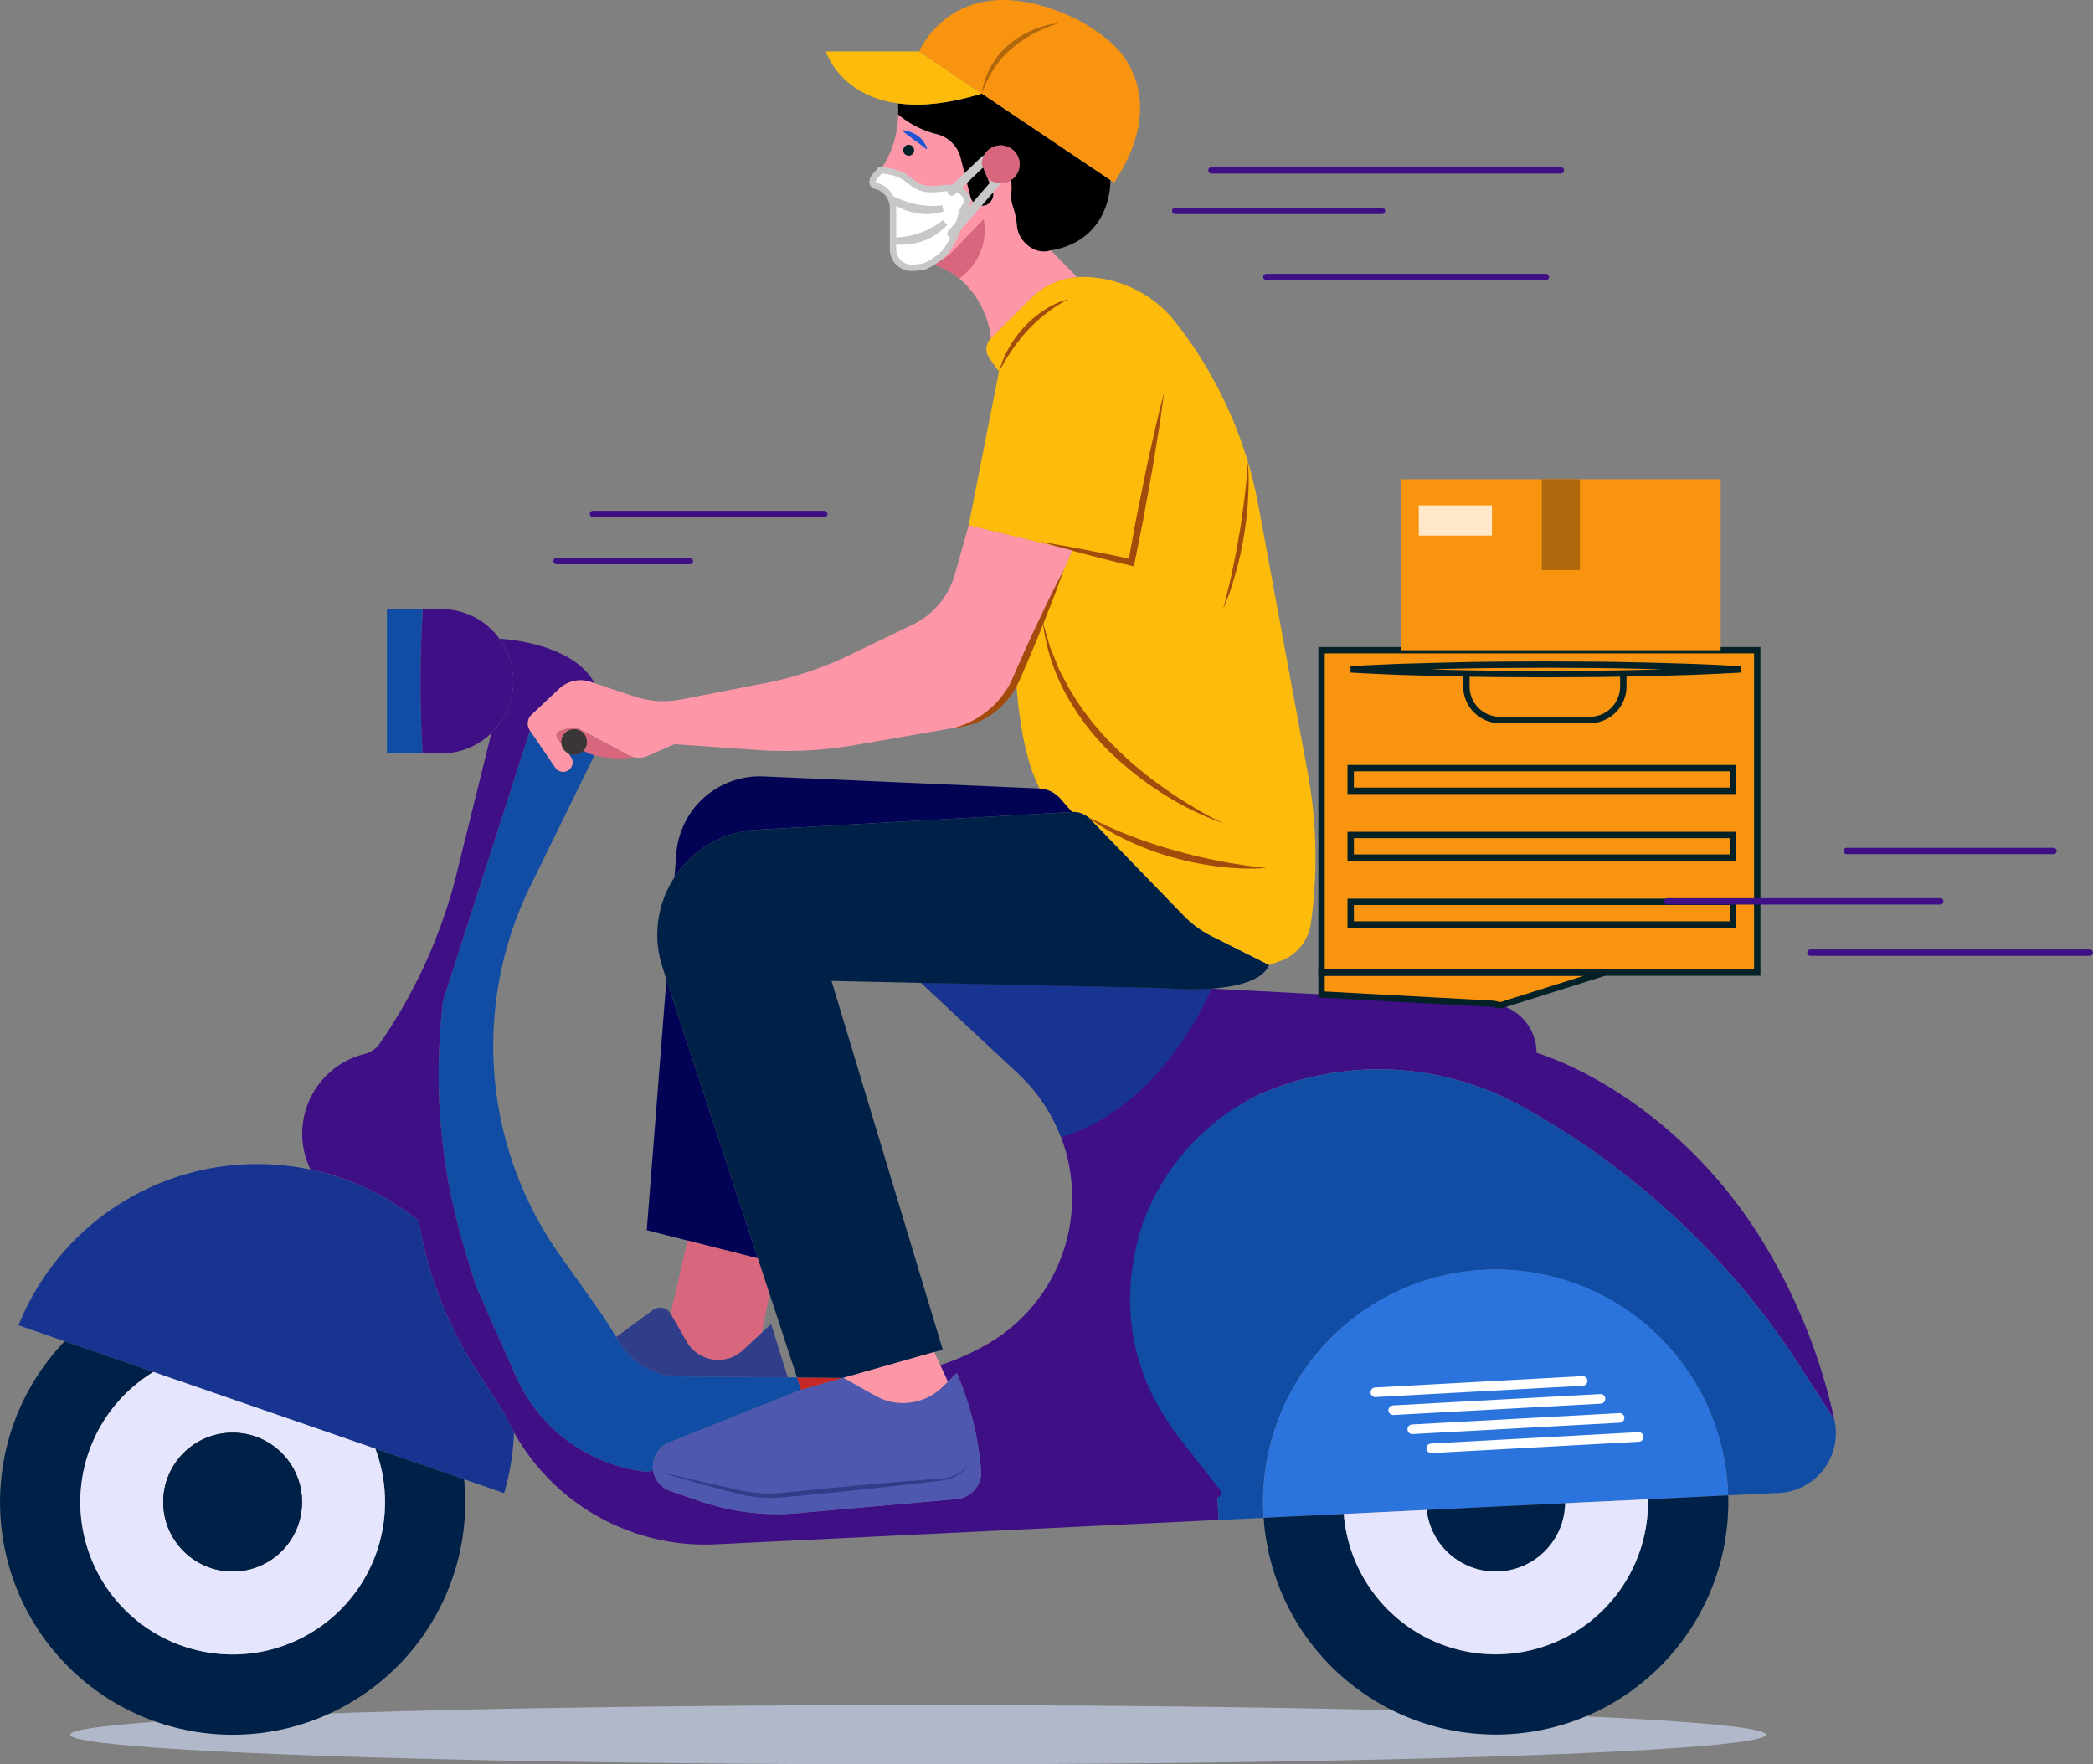 <svg xmlns="http://www.w3.org/2000/svg" width="328.261" height="276.714" viewBox="0 0 328.261 276.714">
  <rect x="0" y="0" width="328.261" height="276.714" fill="#808080" stroke="none"/>
  <g id="Group_496" data-name="Group 496" transform="translate(-852.494 -427.138)">
    <ellipse id="Ellipse_51" data-name="Ellipse 51" cx="132.974" cy="4.649" rx="132.974" ry="4.649" transform="translate(863.496 694.553)" fill="#b1b8ca"/>
    <path id="Path_186" data-name="Path 186" d="M222.124,347.928l.632,1.957L229.394,348Z" transform="translate(755.361 295.237)" fill="#c62828"/>
    <path id="Path_187" data-name="Path 187" d="M166.417,290.776l.195-1.9,13.637-42.416,3.974,5.825a1.489,1.489,0,0,0,2.2.3,1.522,1.522,0,0,0,.511-1.129,1.4,1.4,0,0,0-.286-.858l-.391-.557a1.741,1.741,0,0,0,.918.241,2,2,0,0,0,1.49-.662,6.794,6.794,0,0,0,1.7.722l-9.8,20.019a56.808,56.808,0,0,0,4.4,58.417l6.321,8.925c.888,1.25,1.671,2.574,2.469,3.9.15.241.286.466.436.707a11.411,11.411,0,0,0,9.649,5.464l5.915.045,10.928.106h1.445l.632,1.956-20.7,8.279a4.077,4.077,0,0,0-2.514,3.356,3.558,3.558,0,0,0-.015.392,4.488,4.488,0,0,0,.045.632l-1.009.2a25.418,25.418,0,0,1-20.53-14.992l-1.791-4.049-4.5-10.145-1.776-5.885A94.378,94.378,0,0,1,166.417,290.776Z" transform="translate(755.361 295.237)" fill="#114da5"/>
    <path id="Path_188" data-name="Path 188" d="M154.315,297.2a4.156,4.156,0,0,0,2.393-1.656,81.268,81.268,0,0,0,12.072-26.762l5.419-21.9a11.343,11.343,0,0,0,1.264-14.8s11.439.451,14.916,6.969l-.647-.211a4.908,4.908,0,0,0-4.877,1.069l-4.335,4.079a1.906,1.906,0,0,0-.271,2.468l-13.637,42.416-.195,1.9a94.359,94.359,0,0,0,3.552,36.892l1.776,5.885,4.5,10.145,1.791,4.049a25.418,25.418,0,0,0,20.53,14.992l1.009-.2a4.038,4.038,0,0,0,2.679,3.206l4.711,1.611a37.192,37.192,0,0,0,13.652,1.971c.557-.03,1.1-.06,1.656-.12l24.9-2.2a4.236,4.236,0,0,0,3.372-2.272h0a4.017,4.017,0,0,0,.452-2.108,47.909,47.909,0,0,0-3.808-15.368l-1.4,1.34-1.189-2.589a39.548,39.548,0,0,0,7.255-3.221,26.561,26.561,0,0,0,4.952-42.537l-15.218-14.209,37.7.813a50.21,50.21,0,0,0,7.842.09l43.651,2.334c.255.015.511.045.752.075a7.774,7.774,0,0,1,6.593,7.676s8.941,2.5,19.251,10.943a74.349,74.349,0,0,1,15.353,17.264,90.826,90.826,0,0,1,12.117,29.382l-5.163-8.068a122.267,122.267,0,0,0-44.012-41.2,46.344,46.344,0,0,0-41.242-1.7,35.071,35.071,0,0,0-13.17,53.826l6.788,8.579h0l.21,4.23-67.432,3.266-11.439.557a34.338,34.338,0,0,1-31.639-17.551c-.542-.948-1.024-1.941-1.475-2.95l-4.335-6.7a61.614,61.614,0,0,1-9.122-23.5,40.1,40.1,0,0,0-16.993-8.083v-.015a12.686,12.686,0,0,1-1.295-5.6A12.905,12.905,0,0,1,154.315,297.2Z" transform="translate(755.361 295.237)" fill="#3f1085"/>
    <path id="Path_189" data-name="Path 189" d="M273.661,335.766a34.837,34.837,0,0,0,7.6,21.72l6.789,8.579.21,4.23,7.06-.347c-.06-.812-.091-1.64-.091-2.468a36.479,36.479,0,0,1,72.942-1.054l7.465-.361a9.41,9.41,0,0,0,9.212-11.439l-5.163-8.068a122.271,122.271,0,0,0-44.011-41.2,46.344,46.344,0,0,0-41.242-1.7A35.042,35.042,0,0,0,273.661,335.766Z" transform="translate(755.361 295.237)" fill="#114da5"/>
    <path id="Path_190" data-name="Path 190" d="M331.716,330.994a36.45,36.45,0,0,1,36.456,35.432l-12.584.617-13,.618-21.675,1.053-13.02.632-12.568.6c-.06-.812-.09-1.64-.09-2.468A36.481,36.481,0,0,1,331.716,330.994Z" transform="translate(755.361 295.237)" fill="#2c74dd"/>
    <path id="Path_191" data-name="Path 191" d="M321.581,359.8h.042l32.546-1.782a.751.751,0,0,0,.71-.792.742.742,0,0,0-.792-.71L321.54,358.3a.752.752,0,0,0,.041,1.5Z" transform="translate(755.361 295.237)" fill="#fff"/>
    <path id="Path_192" data-name="Path 192" d="M318.593,356.814a.277.277,0,0,0,.041,0l32.547-1.781a.752.752,0,0,0,.71-.792.743.743,0,0,0-.792-.71l-32.547,1.781a.753.753,0,0,0,.041,1.5Z" transform="translate(755.361 295.237)" fill="#fff"/>
    <path id="Path_193" data-name="Path 193" d="M315.6,353.826a.29.29,0,0,0,.041,0l32.547-1.781a.752.752,0,0,0,.71-.793.743.743,0,0,0-.792-.71l-32.547,1.782a.753.753,0,0,0,.041,1.5Z" transform="translate(755.361 295.237)" fill="#fff"/>
    <path id="Path_194" data-name="Path 194" d="M312.8,351.015h.041l32.547-1.78a.752.752,0,0,0,.71-.793.743.743,0,0,0-.792-.71l-32.547,1.78a.753.753,0,0,0,.041,1.5Z" transform="translate(755.361 295.237)" fill="#fff"/>
    <path id="Path_195" data-name="Path 195" d="M294.43,303.661a34.428,34.428,0,0,0-14.623,11.49,37.4,37.4,0,0,0-4.553,8.291,35.889,35.889,0,0,0-2.076,9.256,35.079,35.079,0,0,0,3.3,18.548,44.33,44.33,0,0,0,5.21,7.93l5.841,7.3.514-1.063c-5.9.006-11.8.155-17.7.225q-8.852.133-17.7.431,8.85.283,17.7.431c5.9.07,11.8.219,17.7.224a.655.655,0,0,0,.514-1.062l-5.769-7.36a42.771,42.771,0,0,1-4.963-7.711,33.905,33.905,0,0,1-3.328-17.782,38.808,38.808,0,0,1,1.848-8.969,36.009,36.009,0,0,1,18.08-20.181Z" transform="translate(755.361 295.237)" fill="#3f1085"/>
    <path id="Path_196" data-name="Path 196" d="M241.586,286.049,256.8,300.258a26.362,26.362,0,0,1,6.728,9.98c16.211-4.787,23.6-23.285,23.6-23.285a50.281,50.281,0,0,1-7.842-.091Z" transform="translate(755.361 295.237)" fill="#173491"/>
    <path id="Path_197" data-name="Path 197" d="M137.472,314.467a41.27,41.27,0,0,1,8.354.858v.015a40.1,40.1,0,0,1,16.993,8.083,61.614,61.614,0,0,0,9.122,23.5l4.335,6.7c.451,1.009.933,2,1.475,2.95a39.37,39.37,0,0,1-1.551,9.5l-6.276-2.167L156,359.1,121.2,347.07l-13.923-4.817-7.24-2.5A40.349,40.349,0,0,1,137.472,314.467Z" transform="translate(755.361 295.237)" fill="#173491"/>
    <g id="Group_482" data-name="Group 482" transform="translate(755.361 295.237)">
      <g id="Group_480" data-name="Group 480">
        <path id="Path_198" data-name="Path 198" d="M107.278,342.253A36.48,36.48,0,1,0,170.1,367.48a35.351,35.351,0,0,0-.18-3.582L156,359.1a23.895,23.895,0,1,1-34.8-12.026Z" fill="#002147"/>
        <path id="Path_199" data-name="Path 199" d="M156,359.1a23.895,23.895,0,1,1-34.8-12.026Zm-22.382,19.266a10.883,10.883,0,1,0-10.883-10.882A10.878,10.878,0,0,0,133.619,378.362Z" fill="#e5e5fd"/>
        <circle id="Ellipse_52" data-name="Ellipse 52" cx="10.882" cy="10.882" r="10.882" transform="translate(122.736 356.597)" fill="#3a3635"/>
        <circle id="Ellipse_53" data-name="Ellipse 53" cx="10.882" cy="10.882" r="10.882" transform="translate(122.736 356.597)" fill="#002147"/>
      </g>
      <g id="Group_481" data-name="Group 481">
        <path id="Path_200" data-name="Path 200" d="M307.889,369.346l-12.568.6A36.482,36.482,0,0,0,368.2,367.48c0-.346,0-.707-.03-1.054l-12.584.617a4.259,4.259,0,0,1,.015.437,23.893,23.893,0,0,1-47.714,1.866Z" fill="#002147"/>
        <path id="Path_201" data-name="Path 201" d="M320.909,368.714l-13.02.632A23.893,23.893,0,0,0,355.6,367.48a4.259,4.259,0,0,0-.015-.437l-13,.618a10.873,10.873,0,0,1-21.675,1.053Z" fill="#e5e5fd"/>
        <path id="Path_202" data-name="Path 202" d="M342.584,367.661l-21.675,1.053a10.873,10.873,0,0,0,21.675-1.053Z" fill="#002147"/>
      </g>
    </g>
    <g id="Group_483" data-name="Group 483" transform="translate(755.361 295.237)">
      <path id="Path_203" data-name="Path 203" d="M157.807,227.423v22.653h5.614a182.57,182.57,0,0,1,.015-22.653Z" fill="#114da5"/>
      <path id="Path_204" data-name="Path 204" d="M174.2,246.885a11.343,11.343,0,0,0,1.264-14.8,10.862,10.862,0,0,0-1.144-1.355,11.337,11.337,0,0,0-8.008-3.311h-2.875a182.57,182.57,0,0,0-.015,22.653h2.89A11.355,11.355,0,0,0,174.2,246.885Z" fill="#3f1085"/>
    </g>
    <g id="Group_485" data-name="Group 485" transform="translate(755.361 295.237)">
      <path id="Path_205" data-name="Path 205" d="M304.4,284.439v3.436l26.951,1.463,1.165.237,16.272-5.136Z" fill="#f99410" stroke="#042128" stroke-miterlimit="10" stroke-width="1"/>
      <g id="Group_484" data-name="Group 484">
        <path id="Path_206" data-name="Path 206" d="M304.4,266.437v18h68.335V233.88H304.4Z" fill="#f99410" stroke="#042128" stroke-miterlimit="10" stroke-width="1"/>
        <rect id="Rectangle_848" data-name="Rectangle 848" width="59.951" height="3.554" transform="translate(368.922 255.926) rotate(180)" fill="#f99410" stroke="#042128" stroke-miterlimit="10" stroke-width="1"/>
        <rect id="Rectangle_849" data-name="Rectangle 849" width="59.951" height="3.554" transform="translate(368.922 266.41) rotate(180)" fill="#f99410" stroke="#042128" stroke-miterlimit="10" stroke-width="1"/>
        <rect id="Rectangle_850" data-name="Rectangle 850" width="59.951" height="3.554" transform="translate(368.922 276.895) rotate(180)" fill="#f99410" stroke="#042128" stroke-miterlimit="10" stroke-width="1"/>
        <path id="Rectangle_851" data-name="Rectangle 851" d="M5.278,0H19.332a5.278,5.278,0,0,1,5.278,5.278V7.944a0,0,0,0,1,0,0H0a0,0,0,0,1,0,0V5.278A5.278,5.278,0,0,1,5.278,0Z" transform="translate(351.729 244.828) rotate(180)" fill="#f99410" stroke="#042128" stroke-miterlimit="10" stroke-width="1"/>
        <path id="Path_207" data-name="Path 207" d="M370.181,236.884c-5.1-.311-10.2-.456-15.3-.577-5.1-.137-10.2-.157-15.3-.175-5.1.016-10.2.036-15.3.173l-7.651.21c-2.551.125-5.1.2-7.652.369,2.551.17,5.1.244,7.652.369l7.651.21c5.1.136,10.2.156,15.3.173,5.1-.019,10.2-.038,15.3-.176C359.98,237.34,365.081,237.194,370.181,236.884Z" fill="#f99410" stroke="#042128" stroke-miterlimit="10" stroke-width="1"/>
      </g>
    </g>
    <g id="Group_486" data-name="Group 486" transform="translate(755.361 295.237)">
      <path id="Path_208" data-name="Path 208" d="M201.653,285.523l-3.086,39.315,6.382,1.626,11.048,2.8Z" fill="#030356"/>
      <path id="Path_209" data-name="Path 209" d="M203.2,265.76l-.286,3.732a16.417,16.417,0,0,1,12.9-7.45l49.475-2.785-1.866-2.137a4.615,4.615,0,0,0-3.236-1.551l-42.311-1.851-1.024-.045A13.136,13.136,0,0,0,203.2,265.76Z" fill="#030356"/>
    </g>
    <g id="Group_487" data-name="Group 487" transform="translate(755.361 295.237)">
      <path id="Path_210" data-name="Path 210" d="M204.949,326.464l-2.634,11.484,2.5,4.365a5.724,5.724,0,0,0,8.881,1.325l2.89-2.709,1.249-6.066v-.015L216,329.263Z" fill="#d8667c"/>
      <path id="Path_211" data-name="Path 211" d="M199.546,337.346a1.9,1.9,0,0,1,2.769.6l2.5,4.365a5.724,5.724,0,0,0,8.881,1.325l2.89-2.709,1.475-1.385,2.619,8.369v.015l-10.928-.106-5.915-.045a11.411,11.411,0,0,1-9.649-5.464c-.15-.241-.286-.466-.436-.707Z" fill="#303d89"/>
    </g>
    <path id="Path_212" data-name="Path 212" d="M238,149.86a15.488,15.488,0,0,1-2.844,8.761,7.911,7.911,0,0,1,4.033,1.159,15.176,15.176,0,0,0,1.912,1.339c1.9.948,3.853.09,5.75.286a2.751,2.751,0,0,1,1.776,1.31,1.785,1.785,0,0,1,.165.346l.588-.151-1.6-6.321a5.1,5.1,0,0,0-3.9-3.688A15.365,15.365,0,0,1,238,149.86Z" transform="translate(755.361 295.237)" fill="#fd97a7"/>
    <path id="Path_213" data-name="Path 213" d="M242.1,173.69a5.589,5.589,0,0,0,.9-.241,2.541,2.541,0,0,0,.316-.105,11.237,11.237,0,0,1,4.245,2.212,14.3,14.3,0,0,1,4.982,9.408l6.277-6.277a11.339,11.339,0,0,1,7.24-3.3v-.015l-4.11-4.2a23.182,23.182,0,0,1-5.042-7.887l-1.189-3.146a2.93,2.93,0,0,1-1.641.5,2.884,2.884,0,0,1-2.107-.888l.8,1.942a1.81,1.81,0,0,1-.948,2.348,1.915,1.915,0,0,1-.708.135,1.8,1.8,0,0,1-1.7-1.174l-.03-.09-.587.15c.211.708-.421,1.174-.692,1.972-.572,1.686-.768,3.3-1.761,4.862a9.132,9.132,0,0,1-1.084,1.671,9.882,9.882,0,0,1-3.146,2.107Z" transform="translate(755.361 295.237)" fill="#fd97a7"/>
    <circle id="Ellipse_54" data-name="Ellipse 54" cx="0.859" cy="0.859" r="0.859" transform="translate(994.151 449.843)" fill="#042128"/>
    <path id="Path_214" data-name="Path 214" d="M238.647,152.39a12.312,12.312,0,0,0,1.023.844,10.273,10.273,0,0,1,.883.666,6.275,6.275,0,0,1,.872.622c.321.214.6.49,1.038.784l.084-.027a4.135,4.135,0,0,0-1.481-2.087,5.247,5.247,0,0,0-2.412-.889Z" transform="translate(755.361 295.237)" fill="#1c54d1"/>
    <path id="Path_215" data-name="Path 215" d="M246.855,171.008a8.853,8.853,0,0,1-2.613,1.968,9.231,9.231,0,0,1-.92.368,11.237,11.237,0,0,1,4.245,2.212,9.182,9.182,0,0,0,3.848-9.3Z" transform="translate(755.361 295.237)" fill="#d8667c"/>
    <path id="Path_216" data-name="Path 216" d="M237.973,148.114c3.357.467,7.662.151,13.14-1.535l20.17,13.562s.391,9.377-9.332,11.033l-.017-.019c-2.392.838-4.945-1.289-5.283-3.6a13.037,13.037,0,0,0-.663-3.3,5.208,5.208,0,0,1-.2-2.576c.033-.512-.046-.994-.05-1.484l-.022-.057.023-.017c0-.066,0-.131,0-.2a2.119,2.119,0,0,1,.252.007,2.965,2.965,0,1,0-4.882-2.262h0l.858,2.077.8,1.942a1.81,1.81,0,0,1-.948,2.348,1.917,1.917,0,0,1-.708.136,1.8,1.8,0,0,1-1.7-1.174l-.031-.091-1.6-6.321a5.1,5.1,0,0,0-3.9-3.688A15.365,15.365,0,0,1,238,149.86a16.42,16.42,0,0,0-.03-1.731Z" transform="translate(755.361 295.237)"/>
    <g id="Group_488" data-name="Group 488" transform="translate(755.361 295.237)">
      <path id="Path_217" data-name="Path 217" d="M241.285,139.971H226.669s2.108,6.924,11.3,8.143c3.357.467,7.662.151,13.14-1.535Z" fill="#fdbc0b"/>
      <path id="Path_218" data-name="Path 218" d="M241.285,139.971l9.828,6.608,20.17,13.562.6.406c6.216-9.513,4.154-16.12,1.355-19.974-1.641-2.272-5.389-4.831-7.948-5.99C246.974,126.259,241.285,139.971,241.285,139.971Z" fill="#f99410"/>
      <path id="Path_219" data-name="Path 219" d="M263.21,135.559a13.677,13.677,0,0,0-4.22,1.1A14.191,14.191,0,0,0,255.258,139a11.757,11.757,0,0,0-2.767,3.436,12.2,12.2,0,0,0-1.378,4.141,18.786,18.786,0,0,1,1.875-3.844,14.244,14.244,0,0,1,2.764-3.166A20.252,20.252,0,0,1,263.21,135.559Z" fill="#af680b"/>
    </g>
    <g id="Group_489" data-name="Group 489" transform="translate(755.361 295.237)">
      <path id="Path_220" data-name="Path 220" d="M234.432,159.463c-.509.538-.687,1.317.008,1.571l.366.1a3.634,3.634,0,0,1,2.385,3.412v6.462a2.886,2.886,0,0,0,2.878,2.89,10.27,10.27,0,0,0,2.013-.211h.015a10.217,10.217,0,0,0,3.161-2.122,9.079,9.079,0,0,0,1.084-1.671c.993-1.565,1.189-3.176,1.761-4.861.271-.8.9-1.265.692-1.972a1.785,1.785,0,0,0-.165-.346,2.751,2.751,0,0,0-1.776-1.31c-1.9-.2-3.853.662-5.75-.286a15.176,15.176,0,0,1-1.912-1.339,7.911,7.911,0,0,0-4.033-1.159C234.934,158.911,234.692,159.189,234.432,159.463Z" fill="#fff" stroke="#c8c8c8" stroke-width="1"/>
      <path id="Path_221" data-name="Path 221" d="M246.408,162.09a.185.185,0,0,0,.13-.052l5.134-4.895a.188.188,0,1,0-.259-.272l-5.134,4.9a.189.189,0,0,0-.007.266A.191.191,0,0,0,246.408,162.09Z" fill="#424242" stroke="#c8c8c8" stroke-width="1"/>
      <path id="Path_222" data-name="Path 222" d="M246.408,168.712a.188.188,0,0,0,.143-.065l7.333-8.483a.188.188,0,0,0-.285-.246l-7.333,8.483a.187.187,0,0,0,.142.311Z" fill="#424242" stroke="#c8c8c8" stroke-width="1"/>
      <path id="Path_223" data-name="Path 223" d="M244.972,164.586a10.582,10.582,0,0,1-2.093.1,11.8,11.8,0,0,1-2.063-.253,17.058,17.058,0,0,1-3.946-1.373,9.771,9.771,0,0,0,1.834,1.08,10.407,10.407,0,0,0,2.037.662A8.074,8.074,0,0,0,244.972,164.586Z" fill="#424242" stroke="#c8c8c8" stroke-width="1"/>
      <path id="Path_224" data-name="Path 224" d="M245.319,166.827a13.23,13.23,0,0,1-1.839,1.207,11.565,11.565,0,0,1-1.991.886,12.971,12.971,0,0,1-4.3.727,8.348,8.348,0,0,0,2.228.1,9.087,9.087,0,0,0,2.195-.474A8.857,8.857,0,0,0,245.319,166.827Z" fill="#424242" stroke="#c8c8c8" stroke-width="1"/>
    </g>
    <path id="Path_225" data-name="Path 225" d="M251.113,157.672l.858,2.077a2.885,2.885,0,0,0,2.108.888,2.967,2.967,0,0,0,2.965-2.965,2.965,2.965,0,0,0-5.931,0Z" transform="translate(755.361 295.237)" fill="#d8667c"/>
    <g id="Group_490" data-name="Group 490" transform="translate(755.361 295.237)">
      <path id="Path_226" data-name="Path 226" d="M249.051,214.3l16.241,3.944L256.5,238.41s.452,11.048,3.688,17.159a4.615,4.615,0,0,1,3.236,1.551l1.866,2.137a3.585,3.585,0,0,1,2.77,1.069l14.69,15.172a16.406,16.406,0,0,0,4.366,3.221l9.061,4.546,1.776-.647a7.37,7.37,0,0,0,3.206-2.288,7.26,7.26,0,0,0,1.565-3.6,73.759,73.759,0,0,0,.723-10.295,72.749,72.749,0,0,0-1.2-13.261l-7.707-41.8A66.21,66.21,0,0,0,281.5,182.433a18.592,18.592,0,0,0-14.6-7.09,7.936,7.936,0,0,0-.843.045,11.344,11.344,0,0,0-7.24,3.3l-6.277,6.276a2.4,2.4,0,0,0-.255,3.086l1.52,2.122Z" fill="#fdbc0b"/>
      <path id="Path_227" data-name="Path 227" d="M279.708,193.413c-.568,2.2-1.109,4.4-1.6,6.616s-1.018,4.42-1.446,6.646l-1.347,6.665-1.227,6.688.606-.4c-2.37-.537-4.759-.992-7.144-1.462s-4.781-.9-7.183-1.288c2.336.686,4.676,1.353,7.032,1.952s4.7,1.235,7.071,1.778l.5.116.1-.511,1.337-6.667,1.216-6.69c.426-2.226.741-4.474,1.117-6.709S279.42,195.666,279.708,193.413Z" fill="#a34a0d"/>
      <path id="Path_228" data-name="Path 228" d="M288.986,261.034c-1.654-.82-3.281-1.679-4.84-2.653-1.584-.927-3.118-1.933-4.606-3a57.648,57.648,0,0,1-8.316-7.1,41.841,41.841,0,0,1-6.563-8.683l-1.289-2.413c-.386-.825-.682-1.69-1.034-2.534l-.53-1.27-.375-1.322q-.363-1.326-.766-2.657a32.007,32.007,0,0,0,3.229,10.607,39.166,39.166,0,0,0,6.517,9.055,51.926,51.926,0,0,0,8.643,7.031A47.358,47.358,0,0,0,288.986,261.034Z" fill="#a34a0d"/>
      <path id="Path_229" data-name="Path 229" d="M295.757,268.043q-3.688-.395-7.292-1.086c-2.4-.473-4.788-1.013-7.133-1.691a70.72,70.72,0,0,1-6.951-2.307c-2.3-.842-4.494-1.933-6.741-2.978a37.11,37.11,0,0,0,6.4,3.776,42.37,42.37,0,0,0,6.988,2.6,46.676,46.676,0,0,0,7.3,1.459A37.481,37.481,0,0,0,295.757,268.043Z" fill="#a34a0d"/>
      <path id="Path_230" data-name="Path 230" d="M264.691,178.841a12.151,12.151,0,0,0-3.721,1.654,16.707,16.707,0,0,0-3.152,2.624,17.39,17.39,0,0,0-2.424,3.3,17.015,17.015,0,0,0-.912,1.828c-.253.631-.472,1.276-.674,1.919.672-1.178,1.331-2.339,2.094-3.428l.568-.816.616-.78c.4-.528.849-1.013,1.293-1.5a23.738,23.738,0,0,1,2.934-2.66A20.775,20.775,0,0,1,264.691,178.841Z" fill="#a34a0d"/>
      <path id="Path_231" data-name="Path 231" d="M292.854,204.371q-.209,2.934-.564,5.833c-.25,1.933-.5,3.863-.843,5.78-.32,1.92-.693,3.831-1.107,5.735-.395,1.91-.9,3.793-1.354,5.7.373-.906.732-1.821,1.058-2.747.3-.933.61-1.867.87-2.814a52.823,52.823,0,0,0,1.29-5.75,53.587,53.587,0,0,0,.672-5.855q.086-1.47.1-2.944C292.96,206.331,292.955,205.349,292.854,204.371Z" fill="#a34a0d"/>
    </g>
    <path id="Path_232" data-name="Path 232" d="M202.917,269.492a16.417,16.417,0,0,1,12.9-7.45l49.475-2.785a3.585,3.585,0,0,1,2.77,1.069l14.69,15.172a16.418,16.418,0,0,0,4.365,3.221l9.062,4.546c-1.1,2.5-5.178,3.417-9.046,3.688a50.281,50.281,0,0,1-7.842-.091l-37.7-.813-14.044-.3,17.445,57.83-1.339.376-14.224,4.034-.03.015-7.27-.075-4.29-13.065v-.015L216,329.263l-14.345-43.74-.6-1.852A16.4,16.4,0,0,1,202.917,269.492Z" transform="translate(755.361 295.237)" fill="#002147"/>
    <g id="Group_491" data-name="Group 491" transform="translate(755.361 295.237)">
      <path id="Path_233" data-name="Path 233" d="M199.546,361.519a3.558,3.558,0,0,0-.015.392,4.477,4.477,0,0,0,.045.632,4.038,4.038,0,0,0,2.679,3.206l4.711,1.611a37.192,37.192,0,0,0,13.652,1.971c.557-.03,1.1-.06,1.656-.12l24.9-2.2a4.236,4.236,0,0,0,3.372-2.272,4.017,4.017,0,0,0,.451-2.108,47.908,47.908,0,0,0-3.808-15.368l-1.4,1.34-.9.873a8.838,8.838,0,0,1-10.431,1.34L229.439,348h-.045l-6.638,1.881-20.7,8.279A4.077,4.077,0,0,0,199.546,361.519Z" fill="#4e58af"/>
      <path id="Path_234" data-name="Path 234" d="M243.648,343.954l.948,2.062,1.189,2.589-.9.873a8.838,8.838,0,0,1-10.431,1.34L229.439,348l-.015-.015Z" fill="#fd97a7"/>
      <path id="Path_235" data-name="Path 235" d="M200.958,362.739a21.764,21.764,0,0,0,2.937,1l2.985.857,6,1.584a20.774,20.774,0,0,0,6.246.611c2.092-.155,4.128-.371,6.2-.553,4.113-.433,8.23-.834,12.341-1.3l6.165-.712c.515-.072,1.02-.114,1.548-.213a5.979,5.979,0,0,0,2.794-1.388,11.725,11.725,0,0,0,1.047-1.152,7.088,7.088,0,0,1-2.433,1.844,5.675,5.675,0,0,1-1.458.41c-.493.065-1.023.082-1.535.124l-6.185.5c-4.123.343-8.24.749-12.359,1.123-2.052.2-4.128.446-6.159.62a22.212,22.212,0,0,1-6.071-.487l-6.048-1.374-3.024-.69-1.507-.366A9.564,9.564,0,0,1,200.958,362.739Z" fill="#303d89"/>
    </g>
    <g id="Group_493" data-name="Group 493" transform="translate(755.361 295.237)">
      <g id="Group_492" data-name="Group 492">
        <path id="Path_236" data-name="Path 236" d="M180.52,243.995a1.906,1.906,0,0,0-.271,2.468l3.974,5.825a1.489,1.489,0,0,0,2.2.3,1.522,1.522,0,0,0,.511-1.129,1.4,1.4,0,0,0-.286-.858l-.391-.557a1.916,1.916,0,0,1-1.054-1.46l-.662-.933a.713.713,0,0,1,.361-1.1l1.174-.376a2.766,2.766,0,0,1,2.183.2l7.451,3.973a3.529,3.529,0,0,0,2.98.121l4.229-1.851,12.87.9c.752.06,1.52.09,2.273.12a64.5,64.5,0,0,0,13.2-.888l15.473-2.679a13.07,13.07,0,0,0,9.769-7.662l8.79-20.169L249.051,214.3,246.884,222a12.515,12.515,0,0,1-6.623,7.872l-10.055,4.847a53.4,53.4,0,0,1-12.884,4.289l-13.471,2.619a14.229,14.229,0,0,1-7.15-.466l-6.322-2.107-.647-.211a4.908,4.908,0,0,0-4.877,1.069Z" fill="#fd97a7"/>
        <path id="Path_237" data-name="Path 237" d="M184.9,246.553a.713.713,0,0,0-.361,1.1l.662.933a2.238,2.238,0,0,1-.03-.316,2.009,2.009,0,1,1,3.492,1.355,6.794,6.794,0,0,0,1.7.722,15.992,15.992,0,0,0,6.232.332v-.015a3.316,3.316,0,0,1-.888-.317l-7.451-3.973a2.766,2.766,0,0,0-2.183-.2Z" fill="#d8667c"/>
      </g>
      <path id="Path_238" data-name="Path 238" d="M187.173,246.267a2,2,0,0,1,2.017,2,1.98,1.98,0,0,1-.527,1.355,2,2,0,0,1-1.49.662,1.741,1.741,0,0,1-.918-.241,1.918,1.918,0,0,1-1.054-1.46,2.238,2.238,0,0,1-.03-.316A1.991,1.991,0,0,1,187.173,246.267Z" fill="#3a3635"/>
      <path id="Path_239" data-name="Path 239" d="M246.733,246.072a12.179,12.179,0,0,0,7.259-3.2,12.665,12.665,0,0,0,2.514-3.225c.663-1.232,1.108-2.421,1.646-3.638,1.041-2.418,2.058-4.847,3.014-7.3.979-2.445,1.924-4.9,2.789-7.4-1.237,2.333-2.4,4.7-3.52,7.081-1.148,2.371-2.234,4.769-3.3,7.178-.547,1.181-1.041,2.459-1.6,3.558a13.455,13.455,0,0,1-2.215,3.062A14.2,14.2,0,0,1,246.733,246.072Z" fill="#a34a0d"/>
    </g>
    <g id="Group_494" data-name="Group 494" transform="translate(755.361 295.237)">
      <rect id="Rectangle_852" data-name="Rectangle 852" width="50.118" height="26.809" transform="translate(366.997 233.88) rotate(180)" fill="#f99410"/>
      <rect id="Rectangle_853" data-name="Rectangle 853" width="5.983" height="14.237" transform="translate(344.929 221.308) rotate(180)" fill="#af680b"/>
      <rect id="Rectangle_854" data-name="Rectangle 854" width="11.475" height="4.736" transform="translate(331.128 215.897) rotate(180)" fill="#ffe8ca"/>
    </g>
    <g id="Group_495" data-name="Group 495" transform="translate(755.361 295.237)">
      <path id="Path_240" data-name="Path 240" d="M287.133,159.121h54.8a.5.5,0,0,0,0-1h-54.8a.5.5,0,0,0,0,1Z" fill="#3f1085"/>
      <path id="Path_241" data-name="Path 241" d="M281.454,165.481h32.424a.5.5,0,0,0,0-1H281.454a.5.5,0,0,0,0,1Z" fill="#3f1085"/>
      <path id="Path_242" data-name="Path 242" d="M358.648,273.771h42.793a.5.5,0,0,0,0-1H358.648a.5.5,0,0,0,0,1Z" fill="#3f1085"/>
      <path id="Path_243" data-name="Path 243" d="M386.772,265.87H419.2a.5.5,0,0,0,0-1H386.772a.5.5,0,0,0,0,1Z" fill="#3f1085"/>
      <path id="Path_244" data-name="Path 244" d="M184.4,220.4H205.32a.5.5,0,0,0,0-1H184.4a.5.5,0,0,0,0,1Z" fill="#3f1085"/>
      <path id="Path_245" data-name="Path 245" d="M190.136,213.009h36.278a.5.5,0,0,0,0-1H190.136a.5.5,0,0,0,0,1Z" fill="#3f1085"/>
      <path id="Path_246" data-name="Path 246" d="M295.757,175.843h43.819a.5.5,0,0,0,0-1H295.757a.5.5,0,0,0,0,1Z" fill="#3f1085"/>
      <path id="Path_247" data-name="Path 247" d="M381.075,281.812h43.819a.5.5,0,0,0,0-1H381.075a.5.5,0,0,0,0,1Z" fill="#3f1085"/>
    </g>
  </g>
</svg>
